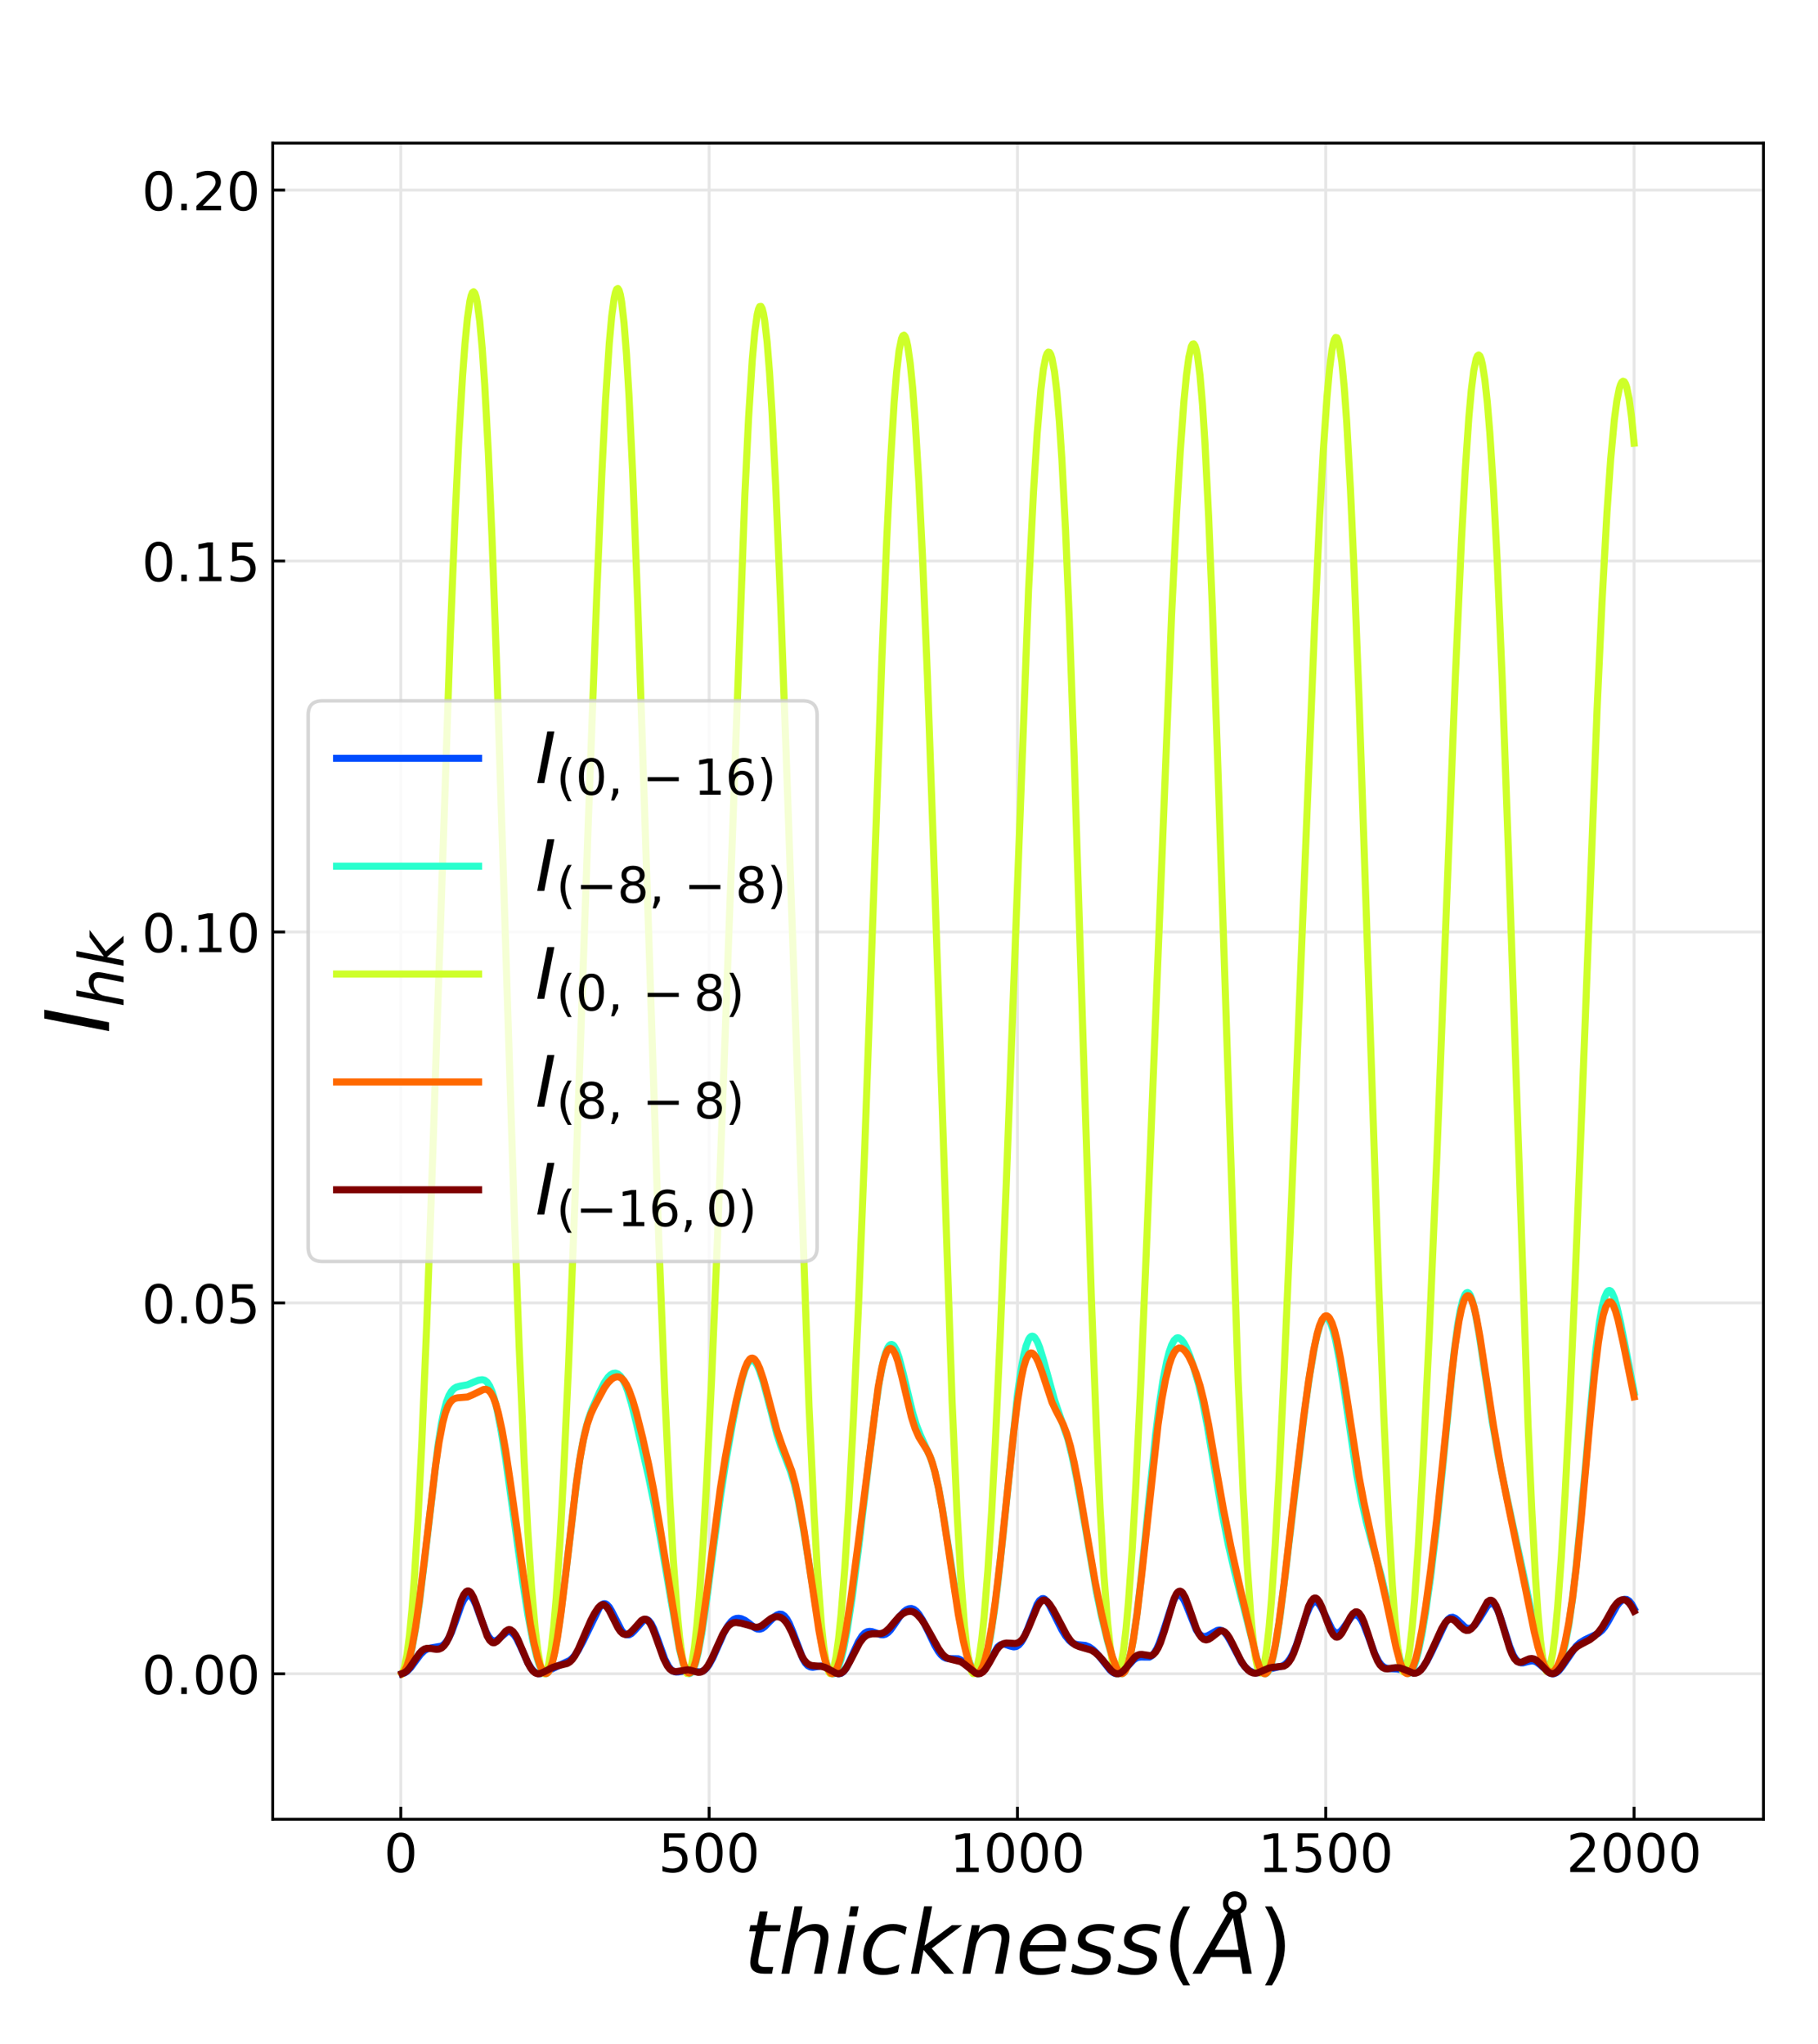 <?xml version="1.0" encoding="utf-8" standalone="no"?>
<!DOCTYPE svg PUBLIC "-//W3C//DTD SVG 1.1//EN"
  "http://www.w3.org/Graphics/SVG/1.1/DTD/svg11.dtd">
<!-- Created with matplotlib (https://matplotlib.org/) -->
<svg height="576pt" version="1.1" viewBox="0 0 512.25 576" width="512.25pt" xmlns="http://www.w3.org/2000/svg" xmlns:xlink="http://www.w3.org/1999/xlink">
 <defs>
  <style type="text/css">*{stroke-linecap:butt;stroke-linejoin:round;}</style>
 </defs>
 <g id="figure_1">
  <g id="patch_1">
   <path d="M 0 576 
L 512.25 576 
L 512.25 0 
L 0 0 
z
" style="fill:#ffffff;"/>
  </g>
  <g id="axes_1">
   <g id="patch_2">
    <path d="M 76.838 512.64 
L 496.882 512.64 
L 496.882 40.32 
L 76.838 40.32 
z
" style="fill:#ffffff;"/>
   </g>
   <g id="matplotlib.axis_1">
    <g id="xtick_1">
     <g id="line2d_1">
      <path clip-path="url(#p93f2e9c7c5)" d="M 112.94 512.64 
L 112.94 40.32 
" style="fill:none;stroke:#e6e6e6;stroke-linecap:square;stroke-width:0.8;"/>
     </g>
     <g id="line2d_2">
      <defs>
       <path d="M 0 0 
L 0 -3.5 
" id="m0055e78664" style="stroke:#000000;stroke-width:0.8;"/>
      </defs>
      <g>
       <use style="stroke:#000000;stroke-width:0.8;" x="112.94" xlink:href="#m0055e78664" y="512.64"/>
      </g>
     </g>
     <g id="text_1">
      <!-- 0 -->
      <g transform="translate(108.168 527.538)scale(0.15 -0.15)">
       <defs>
        <path d="M 31.781 66.406 
Q 24.172 66.406 20.328 58.906 
Q 16.5 51.422 16.5 36.375 
Q 16.5 21.391 20.328 13.891 
Q 24.172 6.391 31.781 6.391 
Q 39.453 6.391 43.281 13.891 
Q 47.125 21.391 47.125 36.375 
Q 47.125 51.422 43.281 58.906 
Q 39.453 66.406 31.781 66.406 
z
M 31.781 74.219 
Q 44.047 74.219 50.516 64.516 
Q 56.984 54.828 56.984 36.375 
Q 56.984 17.969 50.516 8.266 
Q 44.047 -1.422 31.781 -1.422 
Q 19.531 -1.422 13.062 8.266 
Q 6.594 17.969 6.594 36.375 
Q 6.594 54.828 13.062 64.516 
Q 19.531 74.219 31.781 74.219 
z
" id="DejaVuSans-48"/>
       </defs>
       <use xlink:href="#DejaVuSans-48"/>
      </g>
     </g>
    </g>
    <g id="xtick_2">
     <g id="line2d_3">
      <path clip-path="url(#p93f2e9c7c5)" d="M 199.813 512.64 
L 199.813 40.32 
" style="fill:none;stroke:#e6e6e6;stroke-linecap:square;stroke-width:0.8;"/>
     </g>
     <g id="line2d_4">
      <g>
       <use style="stroke:#000000;stroke-width:0.8;" x="199.813" xlink:href="#m0055e78664" y="512.64"/>
      </g>
     </g>
     <g id="text_2">
      <!-- 500 -->
      <g transform="translate(185.498 527.538)scale(0.15 -0.15)">
       <defs>
        <path d="M 10.797 72.906 
L 49.516 72.906 
L 49.516 64.594 
L 19.828 64.594 
L 19.828 46.734 
Q 21.969 47.469 24.109 47.828 
Q 26.266 48.188 28.422 48.188 
Q 40.625 48.188 47.75 41.5 
Q 54.891 34.812 54.891 23.391 
Q 54.891 11.625 47.562 5.094 
Q 40.234 -1.422 26.906 -1.422 
Q 22.312 -1.422 17.547 -0.641 
Q 12.797 0.141 7.719 1.703 
L 7.719 11.625 
Q 12.109 9.234 16.797 8.062 
Q 21.484 6.891 26.703 6.891 
Q 35.156 6.891 40.078 11.328 
Q 45.016 15.766 45.016 23.391 
Q 45.016 31 40.078 35.438 
Q 35.156 39.891 26.703 39.891 
Q 22.75 39.891 18.812 39.016 
Q 14.891 38.141 10.797 36.281 
z
" id="DejaVuSans-53"/>
       </defs>
       <use xlink:href="#DejaVuSans-53"/>
       <use x="63.623" xlink:href="#DejaVuSans-48"/>
       <use x="127.246" xlink:href="#DejaVuSans-48"/>
      </g>
     </g>
    </g>
    <g id="xtick_3">
     <g id="line2d_5">
      <path clip-path="url(#p93f2e9c7c5)" d="M 286.686 512.64 
L 286.686 40.32 
" style="fill:none;stroke:#e6e6e6;stroke-linecap:square;stroke-width:0.8;"/>
     </g>
     <g id="line2d_6">
      <g>
       <use style="stroke:#000000;stroke-width:0.8;" x="286.686" xlink:href="#m0055e78664" y="512.64"/>
      </g>
     </g>
     <g id="text_3">
      <!-- 1000 -->
      <g transform="translate(267.599 527.538)scale(0.15 -0.15)">
       <defs>
        <path d="M 12.406 8.297 
L 28.516 8.297 
L 28.516 63.922 
L 10.984 60.406 
L 10.984 69.391 
L 28.422 72.906 
L 38.281 72.906 
L 38.281 8.297 
L 54.391 8.297 
L 54.391 0 
L 12.406 0 
z
" id="DejaVuSans-49"/>
       </defs>
       <use xlink:href="#DejaVuSans-49"/>
       <use x="63.623" xlink:href="#DejaVuSans-48"/>
       <use x="127.246" xlink:href="#DejaVuSans-48"/>
       <use x="190.869" xlink:href="#DejaVuSans-48"/>
      </g>
     </g>
    </g>
    <g id="xtick_4">
     <g id="line2d_7">
      <path clip-path="url(#p93f2e9c7c5)" d="M 373.559 512.64 
L 373.559 40.32 
" style="fill:none;stroke:#e6e6e6;stroke-linecap:square;stroke-width:0.8;"/>
     </g>
     <g id="line2d_8">
      <g>
       <use style="stroke:#000000;stroke-width:0.8;" x="373.559" xlink:href="#m0055e78664" y="512.64"/>
      </g>
     </g>
     <g id="text_4">
      <!-- 1500 -->
      <g transform="translate(354.472 527.538)scale(0.15 -0.15)">
       <use xlink:href="#DejaVuSans-49"/>
       <use x="63.623" xlink:href="#DejaVuSans-53"/>
       <use x="127.246" xlink:href="#DejaVuSans-48"/>
       <use x="190.869" xlink:href="#DejaVuSans-48"/>
      </g>
     </g>
    </g>
    <g id="xtick_5">
     <g id="line2d_9">
      <path clip-path="url(#p93f2e9c7c5)" d="M 460.432 512.64 
L 460.432 40.32 
" style="fill:none;stroke:#e6e6e6;stroke-linecap:square;stroke-width:0.8;"/>
     </g>
     <g id="line2d_10">
      <g>
       <use style="stroke:#000000;stroke-width:0.8;" x="460.432" xlink:href="#m0055e78664" y="512.64"/>
      </g>
     </g>
     <g id="text_5">
      <!-- 2000 -->
      <g transform="translate(441.345 527.538)scale(0.15 -0.15)">
       <defs>
        <path d="M 19.188 8.297 
L 53.609 8.297 
L 53.609 0 
L 7.328 0 
L 7.328 8.297 
Q 12.938 14.109 22.625 23.891 
Q 32.328 33.688 34.812 36.531 
Q 39.547 41.844 41.422 45.531 
Q 43.312 49.219 43.312 52.781 
Q 43.312 58.594 39.234 62.25 
Q 35.156 65.922 28.609 65.922 
Q 23.969 65.922 18.812 64.312 
Q 13.672 62.703 7.812 59.422 
L 7.812 69.391 
Q 13.766 71.781 18.938 73 
Q 24.125 74.219 28.422 74.219 
Q 39.75 74.219 46.484 68.547 
Q 53.219 62.891 53.219 53.422 
Q 53.219 48.922 51.531 44.891 
Q 49.859 40.875 45.406 35.406 
Q 44.188 33.984 37.641 27.219 
Q 31.109 20.453 19.188 8.297 
z
" id="DejaVuSans-50"/>
       </defs>
       <use xlink:href="#DejaVuSans-50"/>
       <use x="63.623" xlink:href="#DejaVuSans-48"/>
       <use x="127.246" xlink:href="#DejaVuSans-48"/>
       <use x="190.869" xlink:href="#DejaVuSans-48"/>
      </g>
     </g>
    </g>
    <g id="text_6">
     <!-- $thickness(\AA)$ -->
     <g transform="translate(209.485 556.208)scale(0.25 -0.25)">
      <defs>
       <path d="M 42.281 54.688 
L 40.922 47.703 
L 23 47.703 
L 17.188 18.016 
Q 16.891 16.359 16.75 15.234 
Q 16.609 14.109 16.609 13.484 
Q 16.609 10.359 18.484 8.938 
Q 20.359 7.516 24.516 7.516 
L 33.594 7.516 
L 32.078 0 
L 23.484 0 
Q 15.484 0 11.547 3.125 
Q 7.625 6.25 7.625 12.594 
Q 7.625 13.719 7.766 15.062 
Q 7.906 16.406 8.203 18.016 
L 14.016 47.703 
L 6.391 47.703 
L 7.812 54.688 
L 15.281 54.688 
L 18.312 70.219 
L 27.297 70.219 
L 24.312 54.688 
z
" id="DejaVuSans-Oblique-116"/>
       <path d="M 55.719 33.016 
L 49.312 0 
L 40.281 0 
L 46.688 32.672 
Q 47.125 34.969 47.359 36.719 
Q 47.609 38.484 47.609 39.5 
Q 47.609 43.609 45.016 45.891 
Q 42.438 48.188 37.797 48.188 
Q 30.562 48.188 25.266 43.297 
Q 19.969 38.422 18.406 30.328 
L 12.5 0 
L 3.516 0 
L 18.312 75.984 
L 27.297 75.984 
L 21.484 46.094 
Q 24.906 50.688 30.219 53.344 
Q 35.547 56 41.406 56 
Q 48.641 56 52.609 52.094 
Q 56.594 48.188 56.594 41.109 
Q 56.594 39.359 56.375 37.359 
Q 56.156 35.359 55.719 33.016 
z
" id="DejaVuSans-Oblique-104"/>
       <path d="M 18.312 75.984 
L 27.297 75.984 
L 25.094 64.594 
L 16.109 64.594 
z
M 14.203 54.688 
L 23.188 54.688 
L 12.5 0 
L 3.516 0 
z
" id="DejaVuSans-Oblique-105"/>
       <path d="M 53.609 52.594 
L 51.812 43.703 
Q 48.578 46.047 44.938 47.219 
Q 41.312 48.391 37.406 48.391 
Q 33.109 48.391 29.219 46.875 
Q 25.344 45.359 22.703 42.578 
Q 18.5 38.328 16.203 32.609 
Q 13.922 26.906 13.922 20.797 
Q 13.922 13.422 17.609 9.812 
Q 21.297 6.203 28.812 6.203 
Q 32.516 6.203 36.688 7.328 
Q 40.875 8.453 45.406 10.688 
L 43.703 1.812 
Q 39.797 0.203 35.672 -0.609 
Q 31.547 -1.422 27.203 -1.422 
Q 16.312 -1.422 10.453 4.016 
Q 4.594 9.469 4.594 19.578 
Q 4.594 28.078 7.641 35.234 
Q 10.688 42.391 16.703 48.094 
Q 20.797 52 26.312 54 
Q 31.844 56 38.375 56 
Q 42.188 56 45.938 55.141 
Q 49.703 54.297 53.609 52.594 
z
" id="DejaVuSans-Oblique-99"/>
       <path d="M 18.312 75.984 
L 27.297 75.984 
L 18.703 31.688 
L 49.516 54.688 
L 61.188 54.688 
L 26.812 28.516 
L 51.906 0 
L 41.016 0 
L 17.672 26.703 
L 12.5 0 
L 3.516 0 
z
" id="DejaVuSans-Oblique-107"/>
       <path d="M 55.719 33.016 
L 49.312 0 
L 40.281 0 
L 46.688 32.672 
Q 47.125 34.969 47.359 36.719 
Q 47.609 38.484 47.609 39.5 
Q 47.609 43.609 45.016 45.891 
Q 42.438 48.188 37.797 48.188 
Q 30.562 48.188 25.344 43.375 
Q 20.125 38.578 18.5 30.328 
L 12.5 0 
L 3.516 0 
L 14.109 54.688 
L 23.094 54.688 
L 21.297 46.094 
Q 25.047 50.828 30.312 53.406 
Q 35.594 56 41.406 56 
Q 48.641 56 52.609 52.094 
Q 56.594 48.188 56.594 41.109 
Q 56.594 39.359 56.375 37.359 
Q 56.156 35.359 55.719 33.016 
z
" id="DejaVuSans-Oblique-110"/>
       <path d="M 48.094 32.234 
Q 48.25 33.016 48.312 33.844 
Q 48.391 34.672 48.391 35.5 
Q 48.391 41.453 44.891 44.922 
Q 41.406 48.391 35.406 48.391 
Q 28.719 48.391 23.578 44.156 
Q 18.453 39.938 15.828 32.172 
z
M 55.906 25.203 
L 14.109 25.203 
Q 13.812 23.344 13.719 22.266 
Q 13.625 21.188 13.625 20.406 
Q 13.625 13.625 17.797 9.906 
Q 21.969 6.203 29.594 6.203 
Q 35.453 6.203 40.672 7.516 
Q 45.906 8.844 50.391 11.375 
L 48.688 2.484 
Q 43.844 0.531 38.688 -0.438 
Q 33.547 -1.422 28.219 -1.422 
Q 16.844 -1.422 10.719 4.016 
Q 4.594 9.469 4.594 19.484 
Q 4.594 28.031 7.641 35.375 
Q 10.688 42.719 16.609 48.484 
Q 20.406 52.094 25.656 54.047 
Q 30.906 56 36.812 56 
Q 46.094 56 51.578 50.438 
Q 57.078 44.875 57.078 35.5 
Q 57.078 33.25 56.781 30.688 
Q 56.5 28.125 55.906 25.203 
z
" id="DejaVuSans-Oblique-101"/>
       <path d="M 50 53.078 
L 48.297 44.578 
Q 44.734 46.531 40.766 47.5 
Q 36.812 48.484 32.625 48.484 
Q 25.531 48.484 21.453 46.062 
Q 17.391 43.656 17.391 39.5 
Q 17.391 34.672 26.859 32.078 
Q 27.594 31.891 27.938 31.781 
L 30.812 30.906 
Q 39.797 28.422 42.797 25.688 
Q 45.797 22.953 45.797 18.219 
Q 45.797 9.516 38.891 4.047 
Q 31.984 -1.422 20.797 -1.422 
Q 16.453 -1.422 11.672 -0.578 
Q 6.891 0.25 1.125 2 
L 2.875 11.281 
Q 7.812 8.734 12.594 7.422 
Q 17.391 6.109 21.781 6.109 
Q 28.375 6.109 32.5 8.938 
Q 36.625 11.766 36.625 16.109 
Q 36.625 20.797 25.781 23.688 
L 24.859 23.922 
L 21.781 24.703 
Q 14.938 26.516 11.766 29.469 
Q 8.594 32.422 8.594 37.016 
Q 8.594 45.75 15.156 50.875 
Q 21.734 56 33.016 56 
Q 37.453 56 41.672 55.266 
Q 45.906 54.547 50 53.078 
z
" id="DejaVuSans-Oblique-115"/>
       <path d="M 31 75.875 
Q 24.469 64.656 21.281 53.656 
Q 18.109 42.672 18.109 31.391 
Q 18.109 20.125 21.312 9.062 
Q 24.516 -2 31 -13.188 
L 23.188 -13.188 
Q 15.875 -1.703 12.234 9.375 
Q 8.594 20.453 8.594 31.391 
Q 8.594 42.281 12.203 53.312 
Q 15.828 64.359 23.188 75.875 
z
" id="DejaVuSans-40"/>
       <path d="M 49.812 79.391 
Q 49.812 82.469 47.625 84.641 
Q 45.453 86.812 42.391 86.812 
Q 39.266 86.812 37.141 84.688 
Q 35.016 82.562 35.016 79.391 
Q 35.016 76.312 37.141 74.156 
Q 39.266 72.016 42.391 72.016 
Q 45.453 72.016 47.625 74.156 
Q 49.812 76.312 49.812 79.391 
z
M 34.422 68.703 
Q 31.781 70.516 30.391 73.266 
Q 29 76.031 29 79.391 
Q 29 84.969 32.906 88.891 
Q 36.812 92.828 42.391 92.828 
Q 47.953 92.828 51.875 88.891 
Q 55.812 84.969 55.812 79.391 
Q 55.812 75.531 54.031 72.547 
Q 52.25 69.578 48.875 67.828 
L 61.531 0 
L 51.219 0 
L 48.188 18.703 
L 15.375 18.703 
L 5.078 0 
L -5.328 0 
z
M 40.375 63.188 
L 19.922 26.906 
L 46.688 26.906 
z
" id="DejaVuSans-Oblique-197"/>
       <path d="M 8.016 75.875 
L 15.828 75.875 
Q 23.141 64.359 26.781 53.312 
Q 30.422 42.281 30.422 31.391 
Q 30.422 20.453 26.781 9.375 
Q 23.141 -1.703 15.828 -13.188 
L 8.016 -13.188 
Q 14.5 -2 17.703 9.062 
Q 20.906 20.125 20.906 31.391 
Q 20.906 42.672 17.703 53.656 
Q 14.5 64.656 8.016 75.875 
z
" id="DejaVuSans-41"/>
      </defs>
      <use transform="translate(0 0.172)" xlink:href="#DejaVuSans-Oblique-116"/>
      <use transform="translate(39.209 0.172)" xlink:href="#DejaVuSans-Oblique-104"/>
      <use transform="translate(102.588 0.172)" xlink:href="#DejaVuSans-Oblique-105"/>
      <use transform="translate(130.371 0.172)" xlink:href="#DejaVuSans-Oblique-99"/>
      <use transform="translate(185.352 0.172)" xlink:href="#DejaVuSans-Oblique-107"/>
      <use transform="translate(243.262 0.172)" xlink:href="#DejaVuSans-Oblique-110"/>
      <use transform="translate(306.641 0.172)" xlink:href="#DejaVuSans-Oblique-101"/>
      <use transform="translate(368.164 0.172)" xlink:href="#DejaVuSans-Oblique-115"/>
      <use transform="translate(420.264 0.172)" xlink:href="#DejaVuSans-Oblique-115"/>
      <use transform="translate(472.363 0.172)" xlink:href="#DejaVuSans-40"/>
      <use transform="translate(511.377 0.172)" xlink:href="#DejaVuSans-Oblique-197"/>
      <use transform="translate(579.785 0.172)" xlink:href="#DejaVuSans-41"/>
     </g>
    </g>
   </g>
   <g id="matplotlib.axis_2">
    <g id="ytick_1">
     <g id="line2d_11">
      <path clip-path="url(#p93f2e9c7c5)" d="M 76.838 471.655 
L 496.882 471.655 
" style="fill:none;stroke:#e6e6e6;stroke-linecap:square;stroke-width:0.8;"/>
     </g>
     <g id="line2d_12">
      <defs>
       <path d="M 0 0 
L 3.5 0 
" id="m9cf199fa81" style="stroke:#000000;stroke-width:0.8;"/>
      </defs>
      <g>
       <use style="stroke:#000000;stroke-width:0.8;" x="76.838" xlink:href="#m9cf199fa81" y="471.655"/>
      </g>
     </g>
     <g id="text_7">
      <!-- 0.00 -->
      <g transform="translate(39.939 477.354)scale(0.15 -0.15)">
       <defs>
        <path d="M 10.688 12.406 
L 21 12.406 
L 21 0 
L 10.688 0 
z
" id="DejaVuSans-46"/>
       </defs>
       <use xlink:href="#DejaVuSans-48"/>
       <use x="63.623" xlink:href="#DejaVuSans-46"/>
       <use x="95.41" xlink:href="#DejaVuSans-48"/>
       <use x="159.033" xlink:href="#DejaVuSans-48"/>
      </g>
     </g>
    </g>
    <g id="ytick_2">
     <g id="line2d_13">
      <path clip-path="url(#p93f2e9c7c5)" d="M 76.838 367.133 
L 496.882 367.133 
" style="fill:none;stroke:#e6e6e6;stroke-linecap:square;stroke-width:0.8;"/>
     </g>
     <g id="line2d_14">
      <g>
       <use style="stroke:#000000;stroke-width:0.8;" x="76.838" xlink:href="#m9cf199fa81" y="367.133"/>
      </g>
     </g>
     <g id="text_8">
      <!-- 0.05 -->
      <g transform="translate(39.939 372.832)scale(0.15 -0.15)">
       <use xlink:href="#DejaVuSans-48"/>
       <use x="63.623" xlink:href="#DejaVuSans-46"/>
       <use x="95.41" xlink:href="#DejaVuSans-48"/>
       <use x="159.033" xlink:href="#DejaVuSans-53"/>
      </g>
     </g>
    </g>
    <g id="ytick_3">
     <g id="line2d_15">
      <path clip-path="url(#p93f2e9c7c5)" d="M 76.838 262.611 
L 496.882 262.611 
" style="fill:none;stroke:#e6e6e6;stroke-linecap:square;stroke-width:0.8;"/>
     </g>
     <g id="line2d_16">
      <g>
       <use style="stroke:#000000;stroke-width:0.8;" x="76.838" xlink:href="#m9cf199fa81" y="262.611"/>
      </g>
     </g>
     <g id="text_9">
      <!-- 0.10 -->
      <g transform="translate(39.939 268.309)scale(0.15 -0.15)">
       <use xlink:href="#DejaVuSans-48"/>
       <use x="63.623" xlink:href="#DejaVuSans-46"/>
       <use x="95.41" xlink:href="#DejaVuSans-49"/>
       <use x="159.033" xlink:href="#DejaVuSans-48"/>
      </g>
     </g>
    </g>
    <g id="ytick_4">
     <g id="line2d_17">
      <path clip-path="url(#p93f2e9c7c5)" d="M 76.838 158.088 
L 496.882 158.088 
" style="fill:none;stroke:#e6e6e6;stroke-linecap:square;stroke-width:0.8;"/>
     </g>
     <g id="line2d_18">
      <g>
       <use style="stroke:#000000;stroke-width:0.8;" x="76.838" xlink:href="#m9cf199fa81" y="158.088"/>
      </g>
     </g>
     <g id="text_10">
      <!-- 0.15 -->
      <g transform="translate(39.939 163.787)scale(0.15 -0.15)">
       <use xlink:href="#DejaVuSans-48"/>
       <use x="63.623" xlink:href="#DejaVuSans-46"/>
       <use x="95.41" xlink:href="#DejaVuSans-49"/>
       <use x="159.033" xlink:href="#DejaVuSans-53"/>
      </g>
     </g>
    </g>
    <g id="ytick_5">
     <g id="line2d_19">
      <path clip-path="url(#p93f2e9c7c5)" d="M 76.838 53.566 
L 496.882 53.566 
" style="fill:none;stroke:#e6e6e6;stroke-linecap:square;stroke-width:0.8;"/>
     </g>
     <g id="line2d_20">
      <g>
       <use style="stroke:#000000;stroke-width:0.8;" x="76.838" xlink:href="#m9cf199fa81" y="53.566"/>
      </g>
     </g>
     <g id="text_11">
      <!-- 0.20 -->
      <g transform="translate(39.939 59.265)scale(0.15 -0.15)">
       <use xlink:href="#DejaVuSans-48"/>
       <use x="63.623" xlink:href="#DejaVuSans-46"/>
       <use x="95.41" xlink:href="#DejaVuSans-50"/>
       <use x="159.033" xlink:href="#DejaVuSans-48"/>
      </g>
     </g>
    </g>
    <g id="text_12">
     <!-- $I_{hk}$ -->
     <g transform="translate(30.74 291.23)rotate(-90)scale(0.25 -0.25)">
      <defs>
       <path d="M 16.891 72.906 
L 26.812 72.906 
L 12.594 0 
L 2.688 0 
z
" id="DejaVuSans-Oblique-73"/>
      </defs>
      <use transform="translate(0 0.094)" xlink:href="#DejaVuSans-Oblique-73"/>
      <use transform="translate(29.492 -16.312)scale(0.7)" xlink:href="#DejaVuSans-Oblique-104"/>
      <use transform="translate(73.857 -16.312)scale(0.7)" xlink:href="#DejaVuSans-Oblique-107"/>
     </g>
    </g>
   </g>
   <g id="line2d_21">
    <path clip-path="url(#p93f2e9c7c5)" d="M 113.288 471.628 
L 113.983 471.41 
L 114.678 470.966 
L 115.72 469.907 
L 117.11 468.016 
L 118.5 466.154 
L 119.543 465.146 
L 120.238 464.725 
L 121.28 464.397 
L 124.407 463.863 
L 125.102 463.375 
L 125.797 462.598 
L 126.492 461.488 
L 127.187 460.013 
L 128.23 457.208 
L 129.967 452.298 
L 130.662 450.823 
L 131.357 449.869 
L 131.705 449.616 
L 132.052 449.528 
L 132.4 449.608 
L 132.747 449.856 
L 133.442 450.824 
L 134.137 452.32 
L 135.527 456.159 
L 136.917 459.766 
L 137.612 461.094 
L 138.307 461.98 
L 139.002 462.376 
L 139.697 462.325 
L 140.392 461.924 
L 142.825 459.88 
L 143.519 459.757 
L 144.214 460.04 
L 144.909 460.731 
L 145.604 461.795 
L 146.647 463.922 
L 148.732 468.56 
L 149.774 470.266 
L 150.469 471.016 
L 151.164 471.459 
L 151.859 471.621 
L 152.554 471.555 
L 153.597 471.186 
L 160.547 467.885 
L 161.242 467.293 
L 161.937 466.5 
L 162.979 464.923 
L 164.369 462.292 
L 168.886 453.025 
L 169.581 452.213 
L 169.929 451.988 
L 170.276 451.898 
L 170.624 451.949 
L 170.971 452.136 
L 171.666 452.882 
L 172.361 454.042 
L 175.141 459.47 
L 175.836 460.263 
L 176.531 460.662 
L 177.226 460.668 
L 177.921 460.306 
L 178.616 459.646 
L 181.396 456.527 
L 182.091 456.351 
L 182.439 456.441 
L 182.786 456.666 
L 183.481 457.535 
L 184.176 458.923 
L 185.219 461.689 
L 187.304 467.509 
L 188.346 469.564 
L 189.041 470.451 
L 189.736 470.959 
L 190.431 471.159 
L 191.126 471.143 
L 194.253 470.65 
L 195.643 470.908 
L 197.033 471.135 
L 197.728 471.022 
L 198.423 470.659 
L 199.118 470.006 
L 199.813 469.061 
L 200.856 467.163 
L 202.246 464.027 
L 203.983 460.105 
L 205.026 458.242 
L 206.068 456.899 
L 206.763 456.338 
L 207.458 456.06 
L 208.153 456.011 
L 208.848 456.135 
L 209.89 456.594 
L 210.933 457.34 
L 212.67 458.703 
L 213.365 459.018 
L 214.06 459.085 
L 214.755 458.865 
L 215.45 458.372 
L 216.84 456.932 
L 218.23 455.56 
L 218.925 455.088 
L 219.62 454.837 
L 220.315 454.904 
L 221.01 455.364 
L 221.705 456.221 
L 222.4 457.466 
L 223.443 459.989 
L 226.223 467.426 
L 226.918 468.594 
L 227.613 469.345 
L 228.308 469.72 
L 229.003 469.812 
L 230.045 469.666 
L 231.435 469.468 
L 232.13 469.543 
L 233.172 469.939 
L 234.562 470.845 
L 235.605 471.462 
L 236.3 471.643 
L 236.995 471.519 
L 237.69 471.017 
L 238.385 470.113 
L 239.08 468.845 
L 240.47 465.689 
L 241.86 462.65 
L 242.902 460.974 
L 243.597 460.235 
L 244.292 459.83 
L 244.987 459.704 
L 245.682 459.779 
L 246.725 460.116 
L 248.115 460.609 
L 248.81 460.671 
L 249.505 460.494 
L 250.2 460.034 
L 250.895 459.313 
L 251.937 457.867 
L 253.675 455.305 
L 254.717 454.15 
L 255.412 453.623 
L 256.107 453.319 
L 256.802 453.253 
L 257.497 453.484 
L 258.192 454.029 
L 258.887 454.848 
L 259.929 456.497 
L 261.319 459.276 
L 263.404 463.651 
L 264.447 465.401 
L 265.142 466.293 
L 265.837 466.91 
L 266.532 467.258 
L 267.227 467.383 
L 270.007 467.438 
L 270.702 467.765 
L 271.744 468.593 
L 274.524 471.269 
L 275.219 471.587 
L 275.914 471.586 
L 276.609 471.219 
L 277.304 470.487 
L 277.999 469.434 
L 281.126 464.09 
L 281.821 463.539 
L 282.516 463.317 
L 283.211 463.359 
L 284.601 463.829 
L 285.644 464.071 
L 286.339 463.969 
L 287.034 463.545 
L 287.729 462.763 
L 288.424 461.614 
L 289.466 459.241 
L 292.246 452.06 
L 292.941 450.988 
L 293.636 450.487 
L 293.984 450.467 
L 294.331 450.6 
L 295.026 451.281 
L 295.721 452.37 
L 297.111 455.116 
L 299.196 459.276 
L 300.238 460.971 
L 301.281 462.246 
L 301.976 462.851 
L 302.671 463.236 
L 303.713 463.473 
L 305.798 463.668 
L 306.841 464.072 
L 307.883 464.793 
L 308.926 465.801 
L 310.316 467.466 
L 312.748 470.569 
L 313.443 471.182 
L 314.138 471.553 
L 314.833 471.652 
L 315.528 471.471 
L 316.223 471.031 
L 317.266 470.014 
L 319.351 467.782 
L 320.045 467.287 
L 320.74 467.007 
L 321.435 466.924 
L 323.868 466.945 
L 324.563 466.543 
L 325.258 465.776 
L 325.953 464.601 
L 326.648 463.021 
L 327.69 460.04 
L 330.47 451.445 
L 331.165 450.13 
L 331.513 449.714 
L 331.86 449.476 
L 332.208 449.417 
L 332.555 449.53 
L 332.903 449.81 
L 333.598 450.824 
L 334.293 452.338 
L 337.073 459.269 
L 337.768 460.298 
L 338.463 460.911 
L 339.158 461.16 
L 339.853 461.099 
L 340.548 460.805 
L 342.98 459.434 
L 343.675 459.327 
L 344.37 459.502 
L 345.065 460.017 
L 345.76 460.88 
L 346.802 462.661 
L 349.93 468.59 
L 350.972 469.88 
L 352.015 470.77 
L 353.057 471.287 
L 353.752 471.413 
L 354.795 471.307 
L 356.185 470.829 
L 357.922 470.247 
L 361.397 469.442 
L 362.092 469.004 
L 362.787 468.352 
L 363.482 467.43 
L 364.177 466.203 
L 365.219 463.749 
L 366.609 459.537 
L 367.999 455.24 
L 369.042 452.791 
L 369.737 451.764 
L 370.084 451.457 
L 370.432 451.303 
L 370.779 451.309 
L 371.127 451.472 
L 371.822 452.219 
L 372.517 453.417 
L 375.297 459.126 
L 375.992 459.897 
L 376.687 460.187 
L 377.034 460.145 
L 377.729 459.72 
L 378.424 458.923 
L 380.857 455.528 
L 381.552 455.065 
L 381.899 455.003 
L 382.247 455.064 
L 382.942 455.565 
L 383.637 456.543 
L 384.332 457.951 
L 385.374 460.659 
L 387.459 466.266 
L 388.501 468.262 
L 389.196 469.168 
L 389.891 469.751 
L 390.586 470.06 
L 391.629 470.196 
L 393.714 470.296 
L 395.104 470.576 
L 398.231 471.394 
L 398.926 471.33 
L 399.621 471.051 
L 400.316 470.517 
L 401.011 469.728 
L 402.054 468.123 
L 403.444 465.395 
L 407.266 457.32 
L 407.961 456.36 
L 408.656 455.826 
L 409.351 455.731 
L 410.046 456.022 
L 410.741 456.603 
L 412.826 458.569 
L 413.521 458.866 
L 414.216 458.854 
L 414.911 458.519 
L 415.606 457.869 
L 416.648 456.397 
L 419.081 452.505 
L 419.776 451.927 
L 420.123 451.815 
L 420.471 451.839 
L 420.818 452.011 
L 421.166 452.337 
L 421.861 453.466 
L 422.556 455.149 
L 423.598 458.343 
L 425.336 463.865 
L 426.378 466.402 
L 427.073 467.553 
L 427.768 468.252 
L 428.463 468.556 
L 429.158 468.565 
L 430.548 468.193 
L 431.59 468.009 
L 432.285 468.081 
L 432.98 468.363 
L 434.023 469.14 
L 436.455 471.314 
L 437.15 471.608 
L 437.845 471.626 
L 438.54 471.347 
L 439.235 470.78 
L 440.278 469.473 
L 444.1 463.907 
L 445.143 462.946 
L 446.533 462.088 
L 448.618 461.102 
L 450.355 460.251 
L 451.398 459.374 
L 452.093 458.539 
L 453.135 456.865 
L 455.567 452.51 
L 456.262 451.618 
L 456.957 450.994 
L 457.652 450.676 
L 458.347 450.71 
L 459.042 451.149 
L 459.737 452.006 
L 460.432 453.271 
L 460.432 453.271 
" style="fill:none;stroke:#004cff;stroke-linecap:square;stroke-width:2;"/>
   </g>
   <g id="line2d_22">
    <path clip-path="url(#p93f2e9c7c5)" d="M 113.288 471.572 
L 113.635 471.32 
L 113.983 470.896 
L 114.678 469.513 
L 115.373 467.394 
L 116.068 464.525 
L 117.11 458.842 
L 118.153 451.657 
L 119.543 440.306 
L 123.365 407.646 
L 124.407 401.051 
L 125.102 397.644 
L 125.797 395.059 
L 126.492 393.254 
L 127.187 392.074 
L 127.882 391.318 
L 128.577 390.881 
L 129.62 390.59 
L 131.705 390.226 
L 133.442 389.477 
L 134.832 388.928 
L 135.875 388.783 
L 136.57 388.946 
L 137.265 389.486 
L 137.96 390.553 
L 138.655 392.166 
L 139.35 394.366 
L 140.045 397.183 
L 141.087 402.462 
L 142.477 411.094 
L 144.562 426.089 
L 147.342 446.146 
L 148.732 454.924 
L 150.122 462.243 
L 151.164 466.59 
L 151.859 468.843 
L 152.554 470.48 
L 153.249 471.424 
L 153.597 471.61 
L 153.944 471.593 
L 154.292 471.361 
L 154.639 470.905 
L 155.334 469.294 
L 156.029 466.733 
L 156.724 463.258 
L 157.767 456.518 
L 159.157 445.443 
L 162.632 416.172 
L 163.674 409.328 
L 164.717 403.986 
L 165.759 400.005 
L 166.801 397.09 
L 168.886 392.386 
L 170.276 389.619 
L 171.319 388.11 
L 172.014 387.417 
L 172.709 387.028 
L 173.404 386.935 
L 174.099 387.159 
L 174.794 387.759 
L 175.489 388.755 
L 176.184 390.164 
L 176.879 391.999 
L 177.921 395.464 
L 179.311 401.021 
L 182.786 416.298 
L 184.524 424.814 
L 186.261 434.505 
L 191.473 464.827 
L 192.516 468.84 
L 193.211 470.599 
L 193.558 471.161 
L 193.906 471.499 
L 194.253 471.608 
L 194.601 471.483 
L 194.948 471.121 
L 195.296 470.523 
L 195.991 468.641 
L 196.686 465.888 
L 197.728 460.302 
L 198.771 453.36 
L 200.856 437.512 
L 202.941 422.025 
L 204.678 410.817 
L 206.763 399.113 
L 208.153 392.472 
L 209.196 388.271 
L 209.89 386.03 
L 210.585 384.397 
L 211.28 383.449 
L 211.628 383.251 
L 211.975 383.23 
L 212.323 383.378 
L 212.67 383.686 
L 213.365 384.758 
L 214.06 386.373 
L 215.103 389.56 
L 216.493 394.771 
L 218.925 404.217 
L 219.968 407.387 
L 221.705 411.848 
L 222.748 414.597 
L 223.79 418.047 
L 224.833 422.498 
L 225.875 427.916 
L 227.265 436.272 
L 231.435 462.751 
L 232.477 467.383 
L 233.172 469.584 
L 233.867 471.01 
L 234.215 471.421 
L 234.562 471.628 
L 234.91 471.631 
L 235.257 471.432 
L 235.605 471.033 
L 236.3 469.648 
L 236.995 467.507 
L 237.69 464.651 
L 238.732 459.134 
L 240.122 449.956 
L 241.86 436.637 
L 244.64 413.217 
L 246.725 396.291 
L 247.767 389.278 
L 248.81 383.91 
L 249.505 381.363 
L 250.2 379.684 
L 250.547 379.179 
L 250.895 378.9 
L 251.242 378.84 
L 251.59 378.983 
L 251.937 379.328 
L 252.632 380.602 
L 253.327 382.594 
L 254.369 386.564 
L 257.149 398.099 
L 258.192 401.519 
L 259.234 404.193 
L 262.362 411.177 
L 263.404 414.698 
L 264.447 419.304 
L 265.489 424.977 
L 267.227 435.96 
L 270.354 456.028 
L 271.397 461.552 
L 272.439 465.987 
L 273.134 468.261 
L 273.829 469.971 
L 274.524 471.095 
L 274.872 471.427 
L 275.219 471.597 
L 275.567 471.598 
L 275.914 471.423 
L 276.261 471.068 
L 276.956 469.799 
L 277.651 467.755 
L 278.346 464.916 
L 279.041 461.298 
L 280.084 454.511 
L 281.126 446.276 
L 282.516 433.512 
L 286.686 393.062 
L 287.729 385.753 
L 288.424 382.047 
L 289.119 379.288 
L 289.814 377.478 
L 290.161 376.927 
L 290.509 376.608 
L 290.856 376.511 
L 291.204 376.613 
L 291.551 376.902 
L 292.246 378.002 
L 292.941 379.71 
L 293.984 383.128 
L 297.111 394.471 
L 300.933 405.653 
L 301.976 409.847 
L 303.366 416.541 
L 305.103 426.292 
L 308.926 448.496 
L 310.316 455.188 
L 312.053 462.39 
L 313.443 467.146 
L 314.486 469.818 
L 315.181 471.011 
L 315.528 471.384 
L 315.876 471.586 
L 316.223 471.602 
L 316.571 471.42 
L 316.918 471.027 
L 317.266 470.414 
L 317.961 468.502 
L 318.656 465.65 
L 319.351 461.861 
L 320.393 454.551 
L 321.435 445.599 
L 323.173 428.376 
L 325.605 404.385 
L 326.648 395.867 
L 327.69 388.985 
L 328.733 383.694 
L 329.428 381.01 
L 330.123 379.009 
L 330.818 377.695 
L 331.513 377.049 
L 331.86 376.965 
L 332.208 377.027 
L 332.903 377.52 
L 333.598 378.448 
L 334.293 379.759 
L 335.335 382.277 
L 336.378 385.37 
L 337.768 390.232 
L 338.81 394.676 
L 340.2 401.871 
L 342.285 414.283 
L 344.37 426.448 
L 346.107 435.305 
L 347.845 442.798 
L 354.1 467.178 
L 354.795 469.277 
L 355.49 470.784 
L 355.837 471.27 
L 356.185 471.56 
L 356.532 471.639 
L 356.88 471.498 
L 357.227 471.13 
L 357.575 470.531 
L 358.27 468.63 
L 358.965 465.8 
L 359.66 462.103 
L 360.702 455.161 
L 362.092 444.027 
L 367.652 397.064 
L 369.042 387.325 
L 370.432 379.242 
L 371.127 376.112 
L 371.822 373.722 
L 372.517 372.109 
L 372.864 371.61 
L 373.212 371.317 
L 373.559 371.234 
L 373.907 371.353 
L 374.254 371.672 
L 374.949 372.899 
L 375.644 374.91 
L 376.339 377.669 
L 377.382 383.045 
L 378.772 391.929 
L 382.247 415.382 
L 383.637 422.849 
L 385.027 428.998 
L 386.764 435.442 
L 389.196 444.143 
L 390.586 450.104 
L 394.409 467.333 
L 395.104 469.399 
L 395.799 470.819 
L 396.146 471.262 
L 396.494 471.519 
L 396.841 471.588 
L 397.189 471.469 
L 397.536 471.161 
L 398.231 469.986 
L 398.926 468.081 
L 399.621 465.487 
L 400.664 460.431 
L 401.706 454.201 
L 403.096 444.31 
L 404.486 432.788 
L 405.876 419.603 
L 409.698 381.138 
L 410.741 373.344 
L 411.436 369.35 
L 412.131 366.454 
L 412.826 364.726 
L 413.173 364.317 
L 413.521 364.21 
L 413.868 364.404 
L 414.216 364.895 
L 414.911 366.723 
L 415.606 369.545 
L 416.648 375.229 
L 418.386 386.849 
L 420.471 400.629 
L 422.208 410.463 
L 423.946 418.985 
L 429.853 446.412 
L 432.633 460.036 
L 433.675 464.227 
L 434.718 467.569 
L 435.413 469.261 
L 436.108 470.476 
L 436.803 471.189 
L 437.15 471.349 
L 437.498 471.374 
L 437.845 471.262 
L 438.193 471.01 
L 438.888 470.075 
L 439.583 468.54 
L 440.278 466.368 
L 440.973 463.538 
L 442.015 457.97 
L 443.058 450.693 
L 444.1 441.611 
L 445.49 427.05 
L 449.66 380.325 
L 450.703 372.316 
L 451.398 368.407 
L 452.093 365.694 
L 452.787 364.125 
L 453.135 363.748 
L 453.482 363.639 
L 453.83 363.8 
L 454.177 364.229 
L 454.872 365.803 
L 455.567 368.168 
L 456.61 372.725 
L 459.042 385.061 
L 460.432 392.359 
L 460.432 392.359 
" style="fill:none;stroke:#29ffce;stroke-linecap:square;stroke-width:2;"/>
   </g>
   <g id="line2d_23">
    <path clip-path="url(#p93f2e9c7c5)" d="M 113.288 471.44 
L 113.635 470.792 
L 113.983 469.706 
L 114.678 466.195 
L 115.373 460.865 
L 116.068 453.685 
L 116.763 444.645 
L 117.805 427.643 
L 118.848 406.678 
L 120.238 373.207 
L 121.975 324.226 
L 126.84 179.948 
L 128.23 145.753 
L 129.272 123.951 
L 130.315 106.209 
L 131.01 96.903 
L 131.705 89.736 
L 132.4 84.868 
L 132.747 83.349 
L 133.095 82.46 
L 133.442 82.209 
L 133.79 82.6 
L 134.137 83.64 
L 134.485 85.311 
L 135.18 90.556 
L 135.875 98.26 
L 136.57 108.32 
L 137.612 127.775 
L 138.655 152.07 
L 140.045 190.457 
L 142.13 255.667 
L 144.909 342.166 
L 146.299 379.867 
L 147.689 411.851 
L 148.732 431.531 
L 149.774 447.329 
L 150.817 459.199 
L 151.512 464.955 
L 152.207 468.952 
L 152.554 470.283 
L 152.902 471.167 
L 153.249 471.6 
L 153.597 471.579 
L 153.944 471.098 
L 154.292 470.154 
L 154.639 468.739 
L 155.334 464.473 
L 156.029 458.285 
L 156.724 450.207 
L 157.767 434.686 
L 158.809 415.404 
L 160.199 384.665 
L 161.937 339.907 
L 165.759 231.735 
L 168.191 166.434 
L 169.581 133.352 
L 170.624 112.737 
L 171.666 96.778 
L 172.361 89.094 
L 173.056 83.979 
L 173.404 82.409 
L 173.751 81.512 
L 174.099 81.306 
L 174.446 81.817 
L 174.794 83.047 
L 175.141 84.996 
L 175.836 91.033 
L 176.531 99.888 
L 177.226 111.45 
L 178.269 133.302 
L 179.659 169.309 
L 181.744 231.904 
L 185.566 347.735 
L 187.304 392.321 
L 188.693 421.837 
L 189.736 439.818 
L 190.778 453.979 
L 191.473 461.203 
L 192.168 466.583 
L 192.863 470.049 
L 193.211 471.047 
L 193.558 471.553 
L 193.906 471.566 
L 194.253 471.089 
L 194.601 470.125 
L 194.948 468.678 
L 195.643 464.362 
L 196.338 458.216 
L 197.033 450.31 
L 198.076 435.364 
L 199.118 417.111 
L 200.508 388.461 
L 202.246 347.093 
L 204.331 291.546 
L 209.89 139.106 
L 210.933 117.62 
L 211.975 101.281 
L 212.67 93.579 
L 213.365 88.585 
L 213.713 87.13 
L 214.06 86.382 
L 214.408 86.329 
L 214.755 86.96 
L 215.103 88.278 
L 215.45 90.288 
L 216.145 96.366 
L 216.84 105.117 
L 217.535 116.327 
L 218.578 137.097 
L 219.968 170.278 
L 221.705 217.974 
L 227.96 396.368 
L 229.35 426.132 
L 230.393 444.056 
L 231.435 457.664 
L 232.13 464.215 
L 232.825 468.702 
L 233.172 470.17 
L 233.52 471.131 
L 233.867 471.59 
L 234.215 471.556 
L 234.562 471.04 
L 234.91 470.052 
L 235.605 466.71 
L 236.3 461.629 
L 236.995 454.899 
L 238.037 441.896 
L 239.08 425.625 
L 240.47 399.502 
L 241.86 368.932 
L 243.597 324.995 
L 245.682 265.96 
L 248.462 186.406 
L 249.852 152.047 
L 250.895 130.454 
L 251.937 113.389 
L 252.632 104.868 
L 253.327 98.862 
L 254.022 95.41 
L 254.369 94.624 
L 254.717 94.443 
L 255.064 94.864 
L 255.412 95.883 
L 255.759 97.478 
L 256.454 102.293 
L 257.149 109.247 
L 257.844 118.362 
L 258.887 135.661 
L 259.929 156.853 
L 261.319 190.627 
L 263.057 240.075 
L 268.269 394.935 
L 269.659 425.997 
L 270.702 444.299 
L 271.744 457.965 
L 272.439 464.421 
L 273.134 468.788 
L 273.482 470.214 
L 273.829 471.147 
L 274.177 471.6 
L 274.524 471.582 
L 274.872 471.103 
L 275.219 470.169 
L 275.914 466.966 
L 276.609 462.042 
L 277.304 455.459 
L 278.346 442.572 
L 279.389 426.294 
L 280.431 406.88 
L 281.821 376.682 
L 283.559 332.864 
L 289.814 166.191 
L 291.204 138.593 
L 292.246 122.061 
L 293.289 109.716 
L 293.984 104.039 
L 294.679 100.555 
L 295.026 99.627 
L 295.374 99.218 
L 295.721 99.311 
L 296.069 99.901 
L 296.416 100.989 
L 297.111 104.72 
L 297.806 110.611 
L 298.501 118.803 
L 299.196 129.362 
L 300.238 149.433 
L 301.281 174.268 
L 302.671 213.573 
L 305.103 291.017 
L 307.536 366.218 
L 308.926 402.552 
L 309.968 425.088 
L 311.011 443.243 
L 312.053 456.929 
L 312.748 463.572 
L 313.443 468.218 
L 314.138 470.888 
L 314.486 471.493 
L 314.833 471.615 
L 315.181 471.255 
L 315.528 470.414 
L 315.876 469.096 
L 316.571 465.043 
L 317.266 459.14 
L 317.961 451.451 
L 319.003 436.754 
L 320.045 418.567 
L 321.435 389.75 
L 323.173 348.157 
L 330.123 173.105 
L 331.513 144.908 
L 332.555 127.212 
L 333.598 113.006 
L 334.293 105.813 
L 334.988 100.619 
L 335.683 97.614 
L 336.03 96.976 
L 336.378 96.92 
L 336.725 97.449 
L 337.073 98.567 
L 337.42 100.298 
L 338.115 105.695 
L 338.81 113.805 
L 339.505 124.616 
L 340.548 145.446 
L 341.59 171.131 
L 342.98 211.004 
L 348.887 389.351 
L 350.277 420.682 
L 351.32 439.551 
L 352.362 454.301 
L 353.057 461.723 
L 353.752 467.097 
L 354.447 470.35 
L 354.795 471.17 
L 355.142 471.45 
L 355.49 471.191 
L 355.837 470.399 
L 356.185 469.08 
L 356.88 464.892 
L 357.575 458.731 
L 358.27 450.708 
L 359.312 435.466 
L 360.355 416.934 
L 361.745 388.235 
L 363.83 339.917 
L 366.957 261.714 
L 370.432 175.71 
L 371.822 145.87 
L 372.864 126.927 
L 373.907 111.796 
L 374.602 104.138 
L 375.297 98.693 
L 375.644 96.866 
L 375.992 95.664 
L 376.339 95.098 
L 376.687 95.174 
L 377.034 95.9 
L 377.382 97.285 
L 378.077 102.013 
L 378.772 109.296 
L 379.467 119.029 
L 380.509 137.876 
L 381.552 161.075 
L 382.942 197.371 
L 385.027 258.886 
L 388.501 362.64 
L 389.891 398.592 
L 391.281 428.762 
L 392.324 446.656 
L 393.019 456.048 
L 393.714 463.258 
L 394.409 468.165 
L 394.756 469.738 
L 395.104 470.724 
L 395.451 471.13 
L 395.799 470.962 
L 396.146 470.232 
L 396.494 468.954 
L 397.189 464.826 
L 397.884 458.726 
L 398.579 450.808 
L 399.621 435.899 
L 401.011 411.369 
L 402.749 375.309 
L 404.834 326.467 
L 407.266 263.318 
L 410.046 191.212 
L 411.783 152.366 
L 412.826 133.048 
L 413.868 117.647 
L 414.563 109.918 
L 415.258 104.381 
L 415.953 101.076 
L 416.301 100.268 
L 416.648 100.029 
L 416.996 100.348 
L 417.343 101.229 
L 417.691 102.649 
L 418.386 107.034 
L 419.081 113.476 
L 419.776 121.88 
L 420.818 137.961 
L 421.861 158.171 
L 423.251 190.948 
L 424.988 238.928 
L 430.548 401.437 
L 431.59 425.108 
L 432.633 444.286 
L 433.328 454.316 
L 434.023 462.021 
L 434.718 467.352 
L 435.065 469.133 
L 435.413 470.33 
L 435.76 470.951 
L 436.108 471.005 
L 436.455 470.505 
L 436.803 469.466 
L 437.498 465.835 
L 438.193 460.26 
L 438.888 452.892 
L 439.93 438.771 
L 440.973 421.42 
L 442.363 394.028 
L 443.753 362.449 
L 445.838 309.143 
L 450.008 199.839 
L 451.398 169.558 
L 452.787 144.473 
L 453.83 129.42 
L 454.872 118.236 
L 455.567 113 
L 456.262 109.51 
L 456.61 108.394 
L 456.957 107.702 
L 457.305 107.42 
L 457.652 107.55 
L 458 108.105 
L 458.347 109.097 
L 459.042 112.466 
L 459.737 117.706 
L 460.432 124.893 
L 460.432 124.893 
" style="fill:none;stroke:#ceff29;stroke-linecap:square;stroke-width:2;"/>
   </g>
   <g id="line2d_24">
    <path clip-path="url(#p93f2e9c7c5)" d="M 113.288 471.567 
L 113.635 471.304 
L 113.983 470.859 
L 114.678 469.416 
L 115.373 467.215 
L 116.068 464.254 
L 117.11 458.441 
L 118.153 451.173 
L 119.543 439.861 
L 122.67 413.451 
L 123.712 406.348 
L 124.755 400.894 
L 125.45 398.248 
L 126.145 396.375 
L 126.84 395.174 
L 127.535 394.436 
L 128.23 394.042 
L 128.925 393.883 
L 131.705 393.658 
L 133.095 393.071 
L 136.222 391.558 
L 136.917 391.486 
L 137.612 391.768 
L 138.307 392.51 
L 139.002 393.775 
L 139.697 395.629 
L 140.392 398.091 
L 141.435 402.86 
L 142.477 408.795 
L 143.867 418.122 
L 149.427 457.611 
L 150.469 463.01 
L 151.512 467.298 
L 152.207 469.422 
L 152.902 470.865 
L 153.249 471.307 
L 153.597 471.549 
L 153.944 471.583 
L 154.292 471.398 
L 154.639 470.985 
L 154.987 470.338 
L 155.682 468.32 
L 156.377 465.347 
L 157.072 461.476 
L 158.114 454.212 
L 159.504 442.668 
L 162.284 418.813 
L 163.327 411.497 
L 164.369 405.749 
L 165.412 401.489 
L 166.454 398.494 
L 167.496 396.254 
L 170.276 391.083 
L 171.319 389.635 
L 172.361 388.593 
L 173.056 388.166 
L 173.751 387.956 
L 174.446 388.005 
L 175.141 388.38 
L 175.836 389.108 
L 176.531 390.211 
L 177.226 391.697 
L 178.269 394.566 
L 179.311 398.118 
L 181.049 405.018 
L 182.786 412.761 
L 184.176 419.865 
L 185.914 430.057 
L 191.473 464.347 
L 192.516 468.555 
L 193.211 470.404 
L 193.558 470.994 
L 193.906 471.346 
L 194.253 471.453 
L 194.601 471.311 
L 194.948 470.915 
L 195.296 470.268 
L 195.991 468.236 
L 196.686 465.269 
L 197.728 459.268 
L 199.118 449.165 
L 202.941 419.605 
L 204.331 410.854 
L 206.068 401.41 
L 207.458 394.73 
L 208.848 388.986 
L 209.89 385.56 
L 210.585 383.94 
L 211.28 382.964 
L 211.628 382.739 
L 211.975 382.687 
L 212.323 382.801 
L 212.67 383.074 
L 213.365 384.072 
L 214.06 385.61 
L 215.103 388.699 
L 216.493 393.812 
L 218.925 403.072 
L 220.315 407.126 
L 223.095 414.532 
L 224.138 418.416 
L 225.18 423.354 
L 226.57 431.408 
L 228.308 443.064 
L 230.74 459.409 
L 231.782 464.992 
L 232.477 467.888 
L 233.172 469.993 
L 233.867 471.249 
L 234.215 471.548 
L 234.562 471.627 
L 234.91 471.489 
L 235.257 471.135 
L 235.952 469.806 
L 236.647 467.689 
L 237.342 464.844 
L 238.385 459.364 
L 239.775 450.26 
L 241.86 434.505 
L 247.42 391.009 
L 248.462 385.423 
L 249.157 382.744 
L 249.852 380.951 
L 250.2 380.39 
L 250.547 380.057 
L 250.895 379.95 
L 251.242 380.067 
L 251.59 380.389 
L 252.285 381.626 
L 252.98 383.592 
L 254.022 387.599 
L 256.802 399.309 
L 257.844 402.542 
L 258.887 404.914 
L 259.929 406.611 
L 261.319 408.821 
L 262.014 410.321 
L 262.709 412.24 
L 263.404 414.643 
L 264.447 419.294 
L 265.489 425.129 
L 267.227 436.49 
L 270.007 454.843 
L 271.397 462.299 
L 272.439 466.569 
L 273.134 468.708 
L 273.829 470.269 
L 274.524 471.235 
L 274.872 471.487 
L 275.219 471.578 
L 275.567 471.501 
L 275.914 471.253 
L 276.261 470.828 
L 276.956 469.435 
L 277.651 467.296 
L 278.346 464.395 
L 279.389 458.67 
L 280.431 451.418 
L 281.821 439.844 
L 283.906 419.861 
L 285.644 403.457 
L 286.686 395.089 
L 287.729 388.488 
L 288.424 385.285 
L 289.119 383.038 
L 289.814 381.706 
L 290.161 381.366 
L 290.509 381.237 
L 290.856 381.302 
L 291.204 381.535 
L 291.899 382.456 
L 292.594 383.893 
L 293.636 386.739 
L 296.416 395.13 
L 297.459 397.347 
L 299.543 401.34 
L 300.586 404.012 
L 301.628 407.599 
L 302.671 412.146 
L 304.061 419.334 
L 306.146 431.582 
L 308.578 445.755 
L 310.316 454.431 
L 312.053 461.911 
L 313.443 466.915 
L 314.486 469.729 
L 315.181 470.981 
L 315.528 471.372 
L 315.876 471.585 
L 316.223 471.607 
L 316.571 471.425 
L 316.918 471.03 
L 317.266 470.413 
L 317.961 468.494 
L 318.656 465.658 
L 319.351 461.918 
L 320.393 454.763 
L 321.783 442.937 
L 326.3 401.481 
L 327.343 394.426 
L 328.385 388.848 
L 329.428 384.633 
L 330.123 382.575 
L 330.818 381.106 
L 331.513 380.209 
L 332.208 379.856 
L 332.903 379.942 
L 333.598 380.395 
L 334.293 381.193 
L 334.988 382.278 
L 336.03 384.438 
L 337.073 387.141 
L 338.115 390.411 
L 339.158 394.571 
L 340.548 401.462 
L 342.632 413.483 
L 344.717 425.267 
L 346.802 435.768 
L 349.235 446.659 
L 354.1 467.415 
L 354.795 469.502 
L 355.49 470.941 
L 355.837 471.38 
L 356.185 471.615 
L 356.532 471.637 
L 356.88 471.438 
L 357.227 471.015 
L 357.922 469.487 
L 358.617 467.052 
L 359.312 463.746 
L 360.355 457.35 
L 361.745 446.745 
L 364.524 422.728 
L 367.304 399.496 
L 368.694 389.319 
L 370.084 380.785 
L 371.127 375.859 
L 371.822 373.47 
L 372.517 371.821 
L 373.212 370.941 
L 373.559 370.788 
L 373.907 370.817 
L 374.254 371.026 
L 374.602 371.414 
L 375.297 372.75 
L 375.992 374.823 
L 376.687 377.591 
L 377.729 382.863 
L 379.119 391.412 
L 382.942 416.147 
L 384.332 423.522 
L 386.069 431.512 
L 390.586 451.118 
L 393.366 464.267 
L 394.409 468.121 
L 395.104 469.975 
L 395.799 471.159 
L 396.146 471.479 
L 396.494 471.612 
L 396.841 471.557 
L 397.189 471.314 
L 397.536 470.885 
L 398.231 469.473 
L 398.926 467.342 
L 399.621 464.533 
L 400.664 459.17 
L 401.706 452.683 
L 403.096 442.587 
L 404.834 428.016 
L 406.571 411.361 
L 409.003 387.521 
L 410.046 379.004 
L 411.088 372.261 
L 411.783 368.9 
L 412.478 366.569 
L 412.826 365.804 
L 413.173 365.314 
L 413.521 365.098 
L 413.868 365.157 
L 414.216 365.494 
L 414.563 366.106 
L 415.258 368.091 
L 415.953 370.98 
L 416.996 376.667 
L 418.733 388.105 
L 420.818 401.791 
L 422.903 413.827 
L 424.641 422.6 
L 429.853 447.769 
L 432.285 459.778 
L 433.328 464.036 
L 434.37 467.422 
L 435.065 469.12 
L 435.76 470.336 
L 436.455 471.046 
L 436.803 471.208 
L 437.15 471.24 
L 437.498 471.141 
L 438.193 470.553 
L 438.888 469.442 
L 439.583 467.789 
L 440.278 465.566 
L 440.973 462.76 
L 442.015 457.386 
L 443.058 450.504 
L 444.1 441.988 
L 445.49 428.372 
L 447.923 401.221 
L 449.313 386.996 
L 450.355 378.416 
L 451.05 373.932 
L 451.745 370.558 
L 452.44 368.287 
L 453.135 367.061 
L 453.482 366.839 
L 453.83 366.881 
L 454.177 367.185 
L 454.525 367.735 
L 455.22 369.484 
L 455.915 371.957 
L 457.305 378.169 
L 460.432 393.614 
L 460.432 393.614 
" style="fill:none;stroke:#ff6800;stroke-linecap:square;stroke-width:2;"/>
   </g>
   <g id="line2d_25">
    <path clip-path="url(#p93f2e9c7c5)" d="M 113.288 471.6 
L 113.983 471.341 
L 114.678 470.808 
L 115.373 470.024 
L 116.763 467.968 
L 118.153 465.937 
L 118.848 465.186 
L 119.543 464.703 
L 120.238 464.488 
L 121.28 464.514 
L 123.017 464.772 
L 123.712 464.69 
L 124.407 464.39 
L 125.102 463.781 
L 125.797 462.808 
L 126.492 461.442 
L 127.187 459.671 
L 128.577 455.211 
L 129.967 450.89 
L 130.662 449.37 
L 131.357 448.494 
L 131.705 448.32 
L 132.052 448.329 
L 132.4 448.524 
L 132.747 448.899 
L 133.442 450.153 
L 134.137 451.941 
L 137.265 461.008 
L 137.96 462.197 
L 138.655 462.822 
L 139.002 462.919 
L 139.35 462.885 
L 140.045 462.475 
L 140.74 461.733 
L 142.477 459.661 
L 143.172 459.238 
L 143.519 459.188 
L 143.867 459.259 
L 144.562 459.759 
L 145.257 460.695 
L 145.952 462.004 
L 147.342 465.317 
L 148.732 468.599 
L 149.427 469.893 
L 150.122 470.836 
L 150.817 471.412 
L 151.512 471.641 
L 152.207 471.576 
L 153.249 471.132 
L 155.682 469.873 
L 157.072 469.424 
L 159.852 468.736 
L 160.547 468.309 
L 161.242 467.633 
L 161.937 466.661 
L 162.979 464.683 
L 164.717 460.636 
L 166.454 456.645 
L 167.496 454.652 
L 168.539 453.079 
L 169.234 452.393 
L 169.581 452.216 
L 169.929 452.168 
L 170.276 452.256 
L 170.971 452.825 
L 171.666 453.841 
L 172.709 455.905 
L 174.099 458.674 
L 174.794 459.699 
L 175.489 460.346 
L 176.184 460.592 
L 176.879 460.48 
L 177.574 460.064 
L 178.616 459.004 
L 180.701 456.649 
L 181.396 456.283 
L 181.744 456.25 
L 182.091 456.331 
L 182.439 456.538 
L 183.134 457.362 
L 183.829 458.721 
L 184.871 461.487 
L 186.956 467.331 
L 187.998 469.395 
L 188.693 470.297 
L 189.388 470.818 
L 190.083 471.023 
L 190.778 471.005 
L 193.906 470.523 
L 194.948 470.77 
L 196.686 471.25 
L 197.381 471.204 
L 198.076 470.895 
L 198.771 470.28 
L 199.466 469.358 
L 200.508 467.482 
L 201.898 464.371 
L 203.636 460.542 
L 204.678 458.848 
L 205.373 458.06 
L 206.068 457.532 
L 206.763 457.258 
L 207.458 457.208 
L 208.848 457.41 
L 210.585 457.869 
L 212.67 458.512 
L 213.365 458.528 
L 214.06 458.369 
L 214.755 458.01 
L 216.145 456.893 
L 217.188 456.11 
L 217.883 455.766 
L 218.578 455.595 
L 219.273 455.584 
L 219.968 455.772 
L 220.663 456.219 
L 221.358 456.946 
L 222.053 457.946 
L 223.095 459.968 
L 224.485 463.365 
L 225.875 466.573 
L 226.57 467.748 
L 227.265 468.573 
L 227.96 469.075 
L 228.655 469.322 
L 229.698 469.431 
L 231.435 469.549 
L 232.477 469.853 
L 233.52 470.367 
L 235.605 471.511 
L 236.3 471.628 
L 236.995 471.465 
L 237.69 470.963 
L 238.385 470.108 
L 239.427 468.283 
L 242.207 462.94 
L 243.25 461.58 
L 243.945 460.98 
L 244.64 460.618 
L 245.682 460.386 
L 247.072 460.376 
L 248.115 460.334 
L 248.81 460.146 
L 249.505 459.763 
L 250.547 458.828 
L 251.937 457.171 
L 253.327 455.577 
L 254.369 454.729 
L 255.412 454.208 
L 256.454 454.028 
L 257.149 454.142 
L 257.844 454.503 
L 258.539 455.076 
L 259.582 456.264 
L 260.624 457.772 
L 262.014 460.201 
L 264.447 464.567 
L 265.489 466.052 
L 266.184 466.755 
L 266.879 467.22 
L 267.574 467.478 
L 270.702 468.237 
L 271.744 468.941 
L 274.872 471.423 
L 275.567 471.64 
L 276.261 471.559 
L 276.956 471.138 
L 277.651 470.371 
L 278.694 468.69 
L 280.779 464.964 
L 281.474 464.082 
L 282.169 463.477 
L 282.864 463.129 
L 283.559 462.994 
L 284.601 463.034 
L 285.991 463.128 
L 286.686 462.988 
L 287.381 462.605 
L 288.076 461.922 
L 288.771 460.88 
L 289.814 458.693 
L 292.246 452.838 
L 292.941 451.689 
L 293.636 451.024 
L 293.984 450.892 
L 294.331 450.895 
L 295.026 451.267 
L 295.721 452.016 
L 296.764 453.587 
L 298.153 456.172 
L 300.586 460.788 
L 301.628 462.288 
L 302.323 463.031 
L 303.018 463.544 
L 304.061 463.988 
L 307.536 464.996 
L 308.578 465.66 
L 309.621 466.569 
L 310.663 467.738 
L 313.096 470.724 
L 313.791 471.288 
L 314.486 471.6 
L 315.181 471.624 
L 315.876 471.348 
L 316.571 470.794 
L 317.613 469.581 
L 319.698 466.999 
L 320.393 466.471 
L 321.088 466.215 
L 321.783 466.195 
L 324.215 466.559 
L 324.91 466.242 
L 325.605 465.539 
L 326.3 464.401 
L 326.995 462.836 
L 328.038 459.772 
L 330.818 450.469 
L 331.513 449.064 
L 331.86 448.637 
L 332.208 448.407 
L 332.555 448.372 
L 332.903 448.534 
L 333.25 448.885 
L 333.945 450.104 
L 334.988 452.865 
L 337.073 458.882 
L 337.768 460.321 
L 338.463 461.336 
L 339.158 461.928 
L 339.853 462.111 
L 340.548 461.935 
L 341.243 461.499 
L 343.675 459.628 
L 344.37 459.543 
L 345.065 459.846 
L 345.76 460.55 
L 346.455 461.585 
L 347.497 463.591 
L 349.582 467.836 
L 350.625 469.464 
L 351.667 470.621 
L 352.362 471.131 
L 353.057 471.419 
L 353.752 471.487 
L 354.447 471.364 
L 355.49 470.938 
L 357.575 470.014 
L 358.617 469.82 
L 361.745 469.503 
L 362.44 469.089 
L 363.135 468.382 
L 363.83 467.317 
L 364.524 465.86 
L 365.567 462.933 
L 368.694 452.703 
L 369.389 451.279 
L 370.084 450.456 
L 370.432 450.302 
L 370.779 450.336 
L 371.127 450.553 
L 371.822 451.488 
L 372.517 452.969 
L 373.907 456.782 
L 374.949 459.409 
L 375.644 460.628 
L 376.339 461.259 
L 376.687 461.338 
L 377.034 461.262 
L 377.382 461.041 
L 378.077 460.217 
L 379.119 458.329 
L 380.509 455.658 
L 381.204 454.706 
L 381.899 454.224 
L 382.247 454.192 
L 382.594 454.308 
L 382.942 454.576 
L 383.637 455.556 
L 384.332 457.09 
L 385.374 460.156 
L 387.111 465.594 
L 388.154 468.056 
L 388.849 469.17 
L 389.544 469.868 
L 390.239 470.204 
L 390.934 470.268 
L 392.324 470.035 
L 393.366 469.908 
L 394.409 469.993 
L 395.451 470.323 
L 398.231 471.486 
L 398.926 471.473 
L 399.621 471.195 
L 400.316 470.618 
L 401.011 469.749 
L 402.054 467.975 
L 403.444 465.007 
L 406.224 458.91 
L 407.266 457.2 
L 407.961 456.49 
L 408.656 456.213 
L 409.351 456.35 
L 410.046 456.816 
L 411.436 458.254 
L 412.478 459.162 
L 413.173 459.446 
L 413.868 459.39 
L 414.563 458.969 
L 415.258 458.187 
L 415.953 457.079 
L 419.081 451.408 
L 419.776 450.942 
L 420.123 450.923 
L 420.471 451.06 
L 420.818 451.359 
L 421.513 452.453 
L 422.208 454.153 
L 423.251 457.467 
L 425.336 464.408 
L 426.031 466.161 
L 426.726 467.422 
L 427.421 468.166 
L 428.116 468.44 
L 428.811 468.354 
L 429.853 467.874 
L 430.895 467.439 
L 431.59 467.355 
L 432.285 467.502 
L 432.98 467.9 
L 434.023 468.876 
L 436.108 471.085 
L 436.803 471.507 
L 437.498 471.631 
L 438.193 471.425 
L 438.888 470.901 
L 439.583 470.104 
L 440.973 468.043 
L 442.363 466.015 
L 443.405 464.824 
L 444.448 463.951 
L 445.49 463.34 
L 447.923 462.066 
L 449.313 461.021 
L 450.355 459.967 
L 451.398 458.584 
L 452.787 456.245 
L 454.525 453.129 
L 455.567 451.746 
L 456.262 451.138 
L 456.957 450.808 
L 457.652 450.778 
L 458.347 451.066 
L 459.042 451.711 
L 459.737 452.703 
L 460.432 454.021 
L 460.432 454.021 
" style="fill:none;stroke:#800000;stroke-linecap:square;stroke-width:2;"/>
   </g>
   <g id="patch_3">
    <path d="M 76.838 512.64 
L 76.838 40.32 
" style="fill:none;stroke:#000000;stroke-linecap:square;stroke-linejoin:miter;stroke-width:0.8;"/>
   </g>
   <g id="patch_4">
    <path d="M 496.882 512.64 
L 496.882 40.32 
" style="fill:none;stroke:#000000;stroke-linecap:square;stroke-linejoin:miter;stroke-width:0.8;"/>
   </g>
   <g id="patch_5">
    <path d="M 76.838 512.64 
L 496.882 512.64 
" style="fill:none;stroke:#000000;stroke-linecap:square;stroke-linejoin:miter;stroke-width:0.8;"/>
   </g>
   <g id="patch_6">
    <path d="M 76.838 40.32 
L 496.882 40.32 
" style="fill:none;stroke:#000000;stroke-linecap:square;stroke-linejoin:miter;stroke-width:0.8;"/>
   </g>
   <g id="legend_1">
    <g id="patch_7">
     <path d="M 90.838 355.472 
L 226.238 355.472 
Q 230.238 355.472 230.238 351.472 
L 230.238 201.488 
Q 230.238 197.488 226.238 197.488 
L 90.838 197.488 
Q 86.838 197.488 86.838 201.488 
L 86.838 351.472 
Q 86.838 355.472 90.838 355.472 
z
" style="fill:#ffffff;opacity:0.8;stroke:#cccccc;stroke-linejoin:miter;"/>
    </g>
    <g id="line2d_26">
     <path d="M 94.838 213.685 
L 134.838 213.685 
" style="fill:none;stroke:#004cff;stroke-linecap:square;stroke-width:2;"/>
    </g>
    <g id="line2d_27"/>
    <g id="text_13">
     <!-- $I_{(0,-16)}$ -->
     <g transform="translate(150.838 220.685)scale(0.2 -0.2)">
      <defs>
       <path d="M 11.719 12.406 
L 22.016 12.406 
L 22.016 4 
L 14.016 -11.625 
L 7.719 -11.625 
L 11.719 4 
z
" id="DejaVuSans-44"/>
       <path d="M 10.594 35.5 
L 73.188 35.5 
L 73.188 27.203 
L 10.594 27.203 
z
" id="DejaVuSans-8722"/>
       <path d="M 33.016 40.375 
Q 26.375 40.375 22.484 35.828 
Q 18.609 31.297 18.609 23.391 
Q 18.609 15.531 22.484 10.953 
Q 26.375 6.391 33.016 6.391 
Q 39.656 6.391 43.531 10.953 
Q 47.406 15.531 47.406 23.391 
Q 47.406 31.297 43.531 35.828 
Q 39.656 40.375 33.016 40.375 
z
M 52.594 71.297 
L 52.594 62.312 
Q 48.875 64.062 45.094 64.984 
Q 41.312 65.922 37.594 65.922 
Q 27.828 65.922 22.672 59.328 
Q 17.531 52.734 16.797 39.406 
Q 19.672 43.656 24.016 45.922 
Q 28.375 48.188 33.594 48.188 
Q 44.578 48.188 50.953 41.516 
Q 57.328 34.859 57.328 23.391 
Q 57.328 12.156 50.688 5.359 
Q 44.047 -1.422 33.016 -1.422 
Q 20.359 -1.422 13.672 8.266 
Q 6.984 17.969 6.984 36.375 
Q 6.984 53.656 15.188 63.938 
Q 23.391 74.219 37.203 74.219 
Q 40.922 74.219 44.703 73.484 
Q 48.484 72.75 52.594 71.297 
z
" id="DejaVuSans-54"/>
      </defs>
      <use transform="translate(0 0.094)" xlink:href="#DejaVuSans-Oblique-73"/>
      <use transform="translate(29.492 -16.312)scale(0.7)" xlink:href="#DejaVuSans-40"/>
      <use transform="translate(56.802 -16.312)scale(0.7)" xlink:href="#DejaVuSans-48"/>
      <use transform="translate(101.338 -16.312)scale(0.7)" xlink:href="#DejaVuSans-44"/>
      <use transform="translate(150.864 -16.312)scale(0.7)" xlink:href="#DejaVuSans-8722"/>
      <use transform="translate(223.154 -16.312)scale(0.7)" xlink:href="#DejaVuSans-49"/>
      <use transform="translate(267.69 -16.312)scale(0.7)" xlink:href="#DejaVuSans-54"/>
      <use transform="translate(312.227 -16.312)scale(0.7)" xlink:href="#DejaVuSans-41"/>
     </g>
    </g>
    <g id="line2d_28">
     <path d="M 94.838 244.082 
L 134.838 244.082 
" style="fill:none;stroke:#29ffce;stroke-linecap:square;stroke-width:2;"/>
    </g>
    <g id="line2d_29"/>
    <g id="text_14">
     <!-- $I_{(-8,-8)}$ -->
     <g transform="translate(150.838 251.082)scale(0.2 -0.2)">
      <defs>
       <path d="M 31.781 34.625 
Q 24.75 34.625 20.719 30.859 
Q 16.703 27.094 16.703 20.516 
Q 16.703 13.922 20.719 10.156 
Q 24.75 6.391 31.781 6.391 
Q 38.812 6.391 42.859 10.172 
Q 46.922 13.969 46.922 20.516 
Q 46.922 27.094 42.891 30.859 
Q 38.875 34.625 31.781 34.625 
z
M 21.922 38.812 
Q 15.578 40.375 12.031 44.719 
Q 8.5 49.078 8.5 55.328 
Q 8.5 64.062 14.719 69.141 
Q 20.953 74.219 31.781 74.219 
Q 42.672 74.219 48.875 69.141 
Q 55.078 64.062 55.078 55.328 
Q 55.078 49.078 51.531 44.719 
Q 48 40.375 41.703 38.812 
Q 48.828 37.156 52.797 32.312 
Q 56.781 27.484 56.781 20.516 
Q 56.781 9.906 50.312 4.234 
Q 43.844 -1.422 31.781 -1.422 
Q 19.734 -1.422 13.25 4.234 
Q 6.781 9.906 6.781 20.516 
Q 6.781 27.484 10.781 32.312 
Q 14.797 37.156 21.922 38.812 
z
M 18.312 54.391 
Q 18.312 48.734 21.844 45.562 
Q 25.391 42.391 31.781 42.391 
Q 38.141 42.391 41.719 45.562 
Q 45.312 48.734 45.312 54.391 
Q 45.312 60.062 41.719 63.234 
Q 38.141 66.406 31.781 66.406 
Q 25.391 66.406 21.844 63.234 
Q 18.312 60.062 18.312 54.391 
z
" id="DejaVuSans-56"/>
      </defs>
      <use transform="translate(0 0.094)" xlink:href="#DejaVuSans-Oblique-73"/>
      <use transform="translate(29.492 -16.312)scale(0.7)" xlink:href="#DejaVuSans-40"/>
      <use transform="translate(56.802 -16.312)scale(0.7)" xlink:href="#DejaVuSans-8722"/>
      <use transform="translate(115.454 -16.312)scale(0.7)" xlink:href="#DejaVuSans-56"/>
      <use transform="translate(159.99 -16.312)scale(0.7)" xlink:href="#DejaVuSans-44"/>
      <use transform="translate(209.517 -16.312)scale(0.7)" xlink:href="#DejaVuSans-8722"/>
      <use transform="translate(281.807 -16.312)scale(0.7)" xlink:href="#DejaVuSans-56"/>
      <use transform="translate(326.343 -16.312)scale(0.7)" xlink:href="#DejaVuSans-41"/>
     </g>
    </g>
    <g id="line2d_30">
     <path d="M 94.838 274.478 
L 134.838 274.478 
" style="fill:none;stroke:#ceff29;stroke-linecap:square;stroke-width:2;"/>
    </g>
    <g id="line2d_31"/>
    <g id="text_15">
     <!-- $I_{(0,-8)}$ -->
     <g transform="translate(150.838 281.478)scale(0.2 -0.2)">
      <use transform="translate(0 0.094)" xlink:href="#DejaVuSans-Oblique-73"/>
      <use transform="translate(29.492 -16.312)scale(0.7)" xlink:href="#DejaVuSans-40"/>
      <use transform="translate(56.802 -16.312)scale(0.7)" xlink:href="#DejaVuSans-48"/>
      <use transform="translate(101.338 -16.312)scale(0.7)" xlink:href="#DejaVuSans-44"/>
      <use transform="translate(150.864 -16.312)scale(0.7)" xlink:href="#DejaVuSans-8722"/>
      <use transform="translate(223.154 -16.312)scale(0.7)" xlink:href="#DejaVuSans-56"/>
      <use transform="translate(267.69 -16.312)scale(0.7)" xlink:href="#DejaVuSans-41"/>
     </g>
    </g>
    <g id="line2d_32">
     <path d="M 94.838 304.875 
L 134.838 304.875 
" style="fill:none;stroke:#ff6800;stroke-linecap:square;stroke-width:2;"/>
    </g>
    <g id="line2d_33"/>
    <g id="text_16">
     <!-- $I_{(8,-8)}$ -->
     <g transform="translate(150.838 311.875)scale(0.2 -0.2)">
      <use transform="translate(0 0.094)" xlink:href="#DejaVuSans-Oblique-73"/>
      <use transform="translate(29.492 -16.312)scale(0.7)" xlink:href="#DejaVuSans-40"/>
      <use transform="translate(56.802 -16.312)scale(0.7)" xlink:href="#DejaVuSans-56"/>
      <use transform="translate(101.338 -16.312)scale(0.7)" xlink:href="#DejaVuSans-44"/>
      <use transform="translate(150.864 -16.312)scale(0.7)" xlink:href="#DejaVuSans-8722"/>
      <use transform="translate(223.154 -16.312)scale(0.7)" xlink:href="#DejaVuSans-56"/>
      <use transform="translate(267.69 -16.312)scale(0.7)" xlink:href="#DejaVuSans-41"/>
     </g>
    </g>
    <g id="line2d_34">
     <path d="M 94.838 335.272 
L 134.838 335.272 
" style="fill:none;stroke:#800000;stroke-linecap:square;stroke-width:2;"/>
    </g>
    <g id="line2d_35"/>
    <g id="text_17">
     <!-- $I_{(-16,0)}$ -->
     <g transform="translate(150.838 342.272)scale(0.2 -0.2)">
      <use transform="translate(0 0.094)" xlink:href="#DejaVuSans-Oblique-73"/>
      <use transform="translate(29.492 -16.312)scale(0.7)" xlink:href="#DejaVuSans-40"/>
      <use transform="translate(56.802 -16.312)scale(0.7)" xlink:href="#DejaVuSans-8722"/>
      <use transform="translate(115.454 -16.312)scale(0.7)" xlink:href="#DejaVuSans-49"/>
      <use transform="translate(159.99 -16.312)scale(0.7)" xlink:href="#DejaVuSans-54"/>
      <use transform="translate(204.526 -16.312)scale(0.7)" xlink:href="#DejaVuSans-44"/>
      <use transform="translate(240.415 -16.312)scale(0.7)" xlink:href="#DejaVuSans-48"/>
      <use transform="translate(284.951 -16.312)scale(0.7)" xlink:href="#DejaVuSans-41"/>
     </g>
    </g>
   </g>
  </g>
 </g>
 <defs>
  <clipPath id="p93f2e9c7c5">
   <rect height="472.32" width="420.045" x="76.838" y="40.32"/>
  </clipPath>
 </defs>
</svg>
